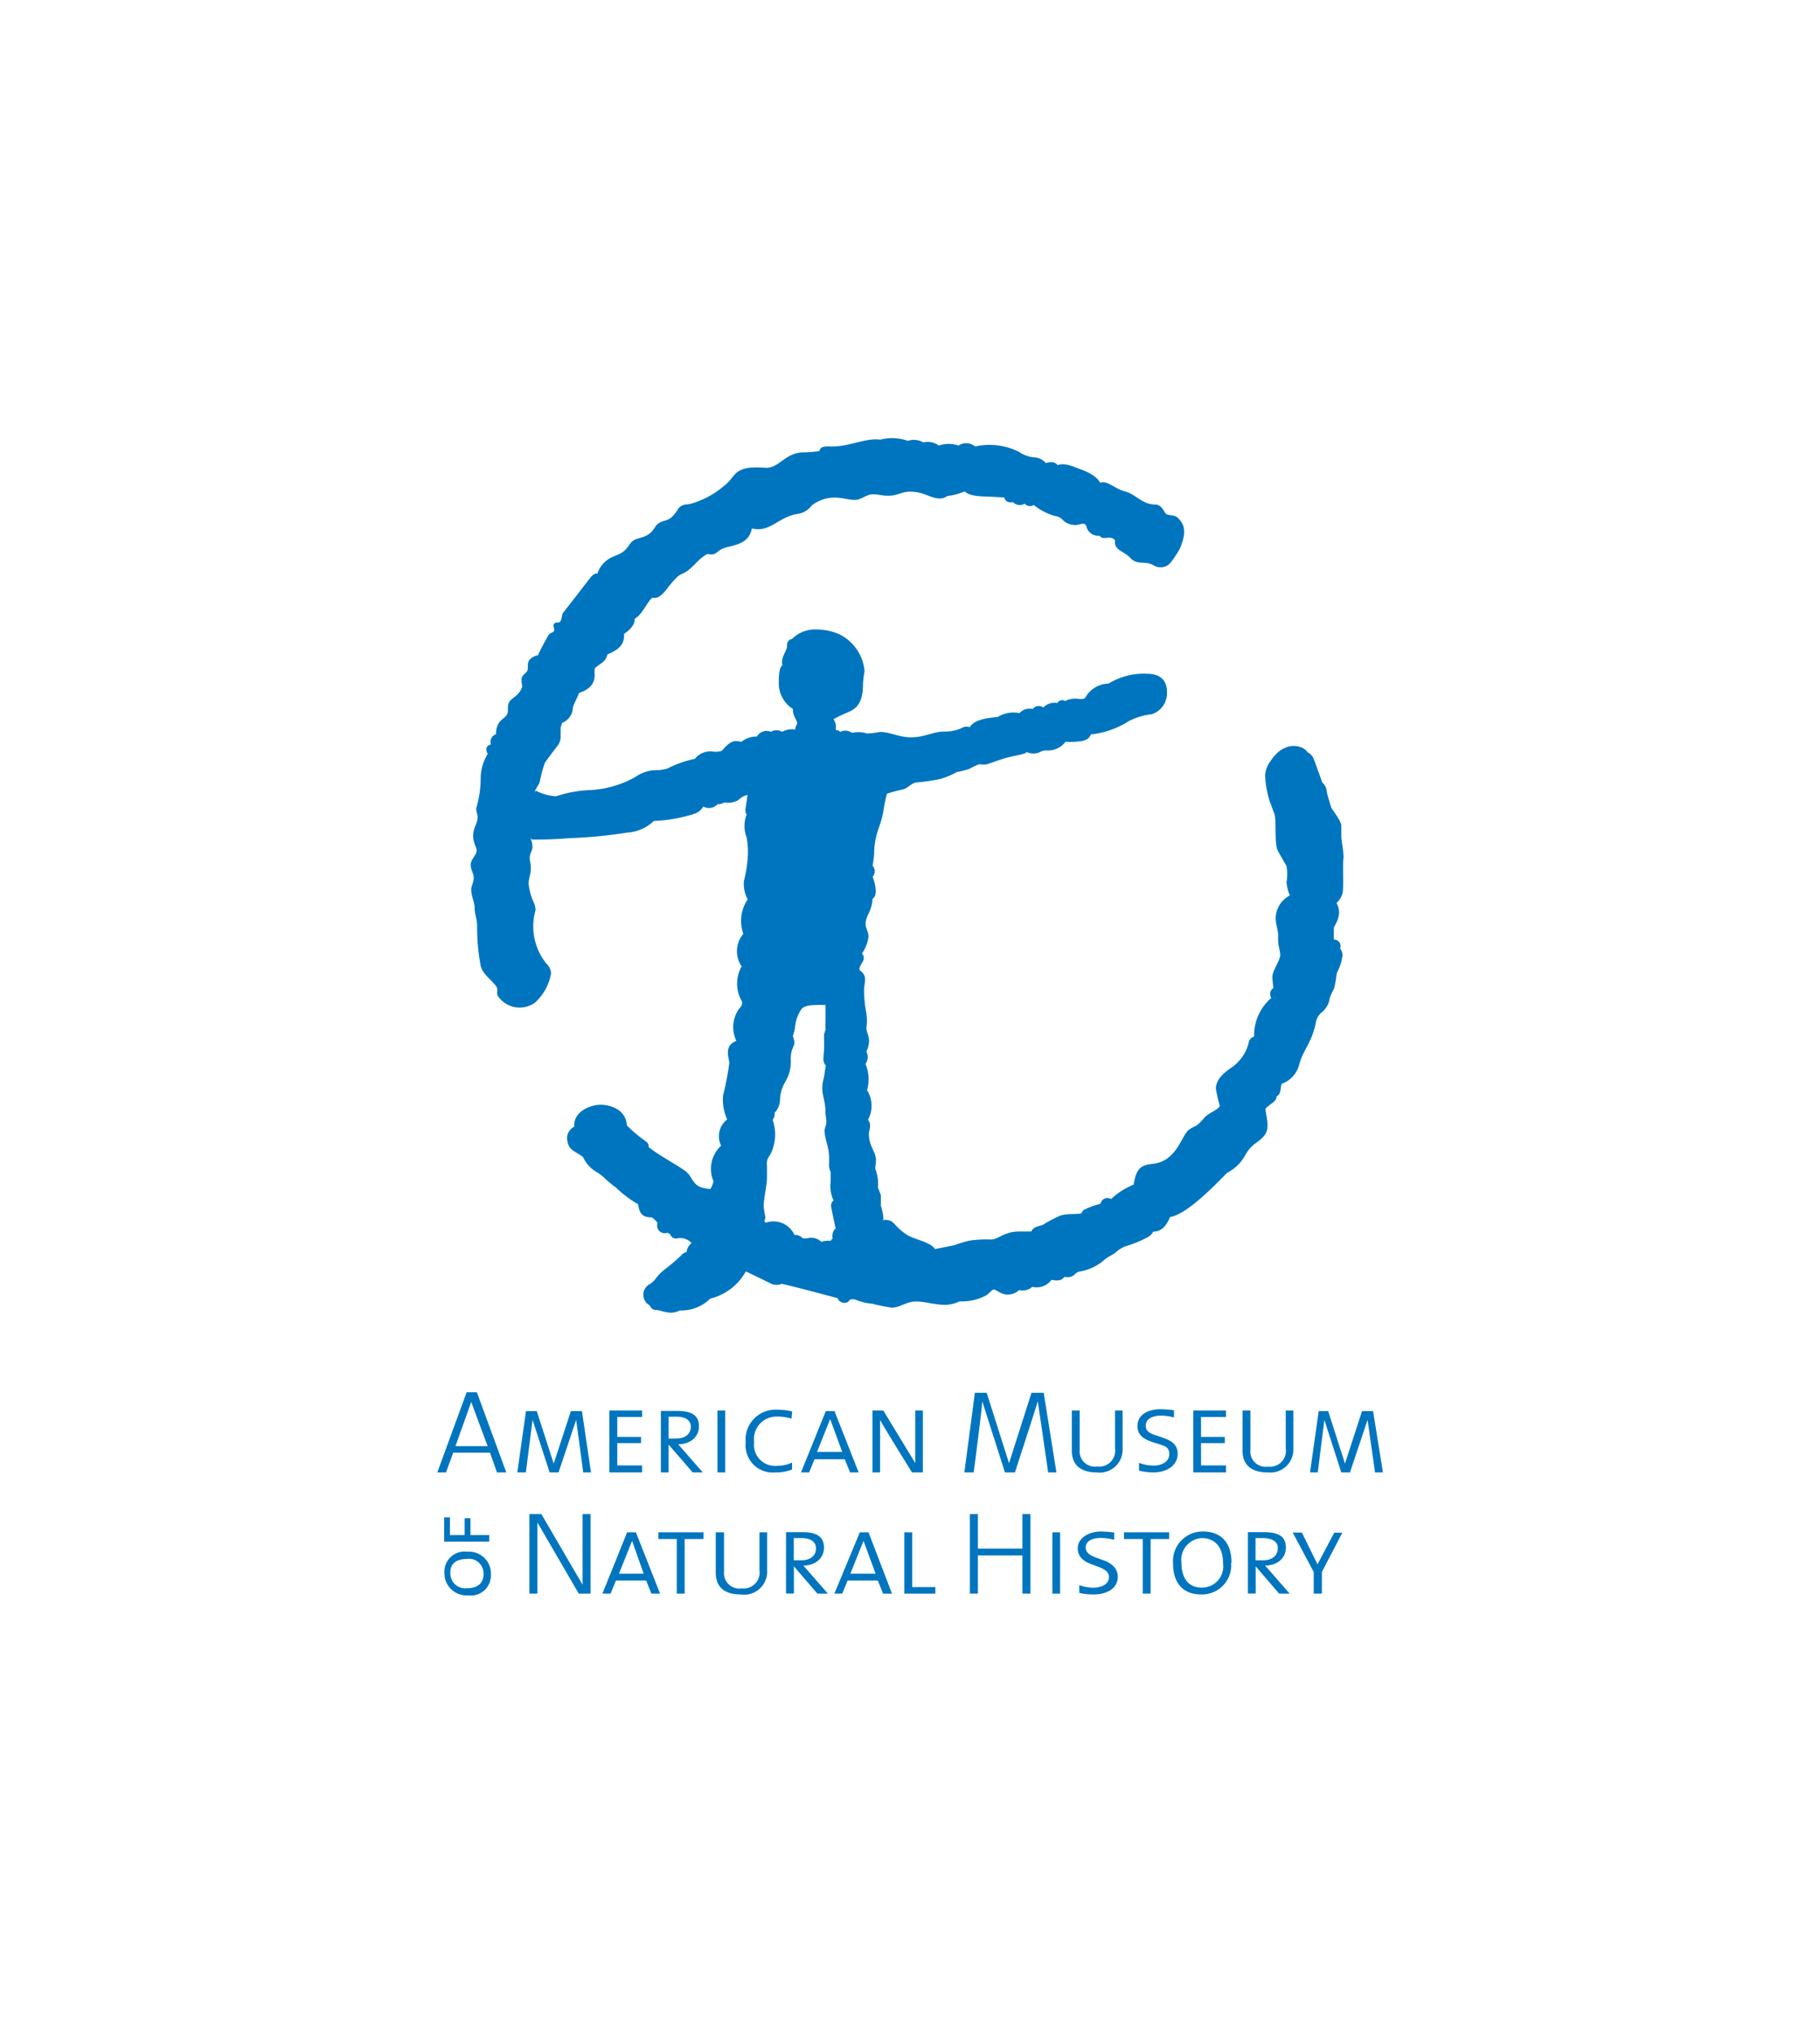 <svg id="Layer_1" data-name="Layer 1" xmlns="http://www.w3.org/2000/svg" viewBox="0 0 138.58 154.75"><defs><style>.cls-1{fill:none;}.cls-2{fill:#0075bf;}</style></defs><title>amnhLOGO_su_1cs_pos [Converted]</title><rect class="cls-1" width="138.58" height="154.75"/><path class="cls-2" d="M7,79H4.55l1.2-3.36h0Zm1.42,2L6.18,74.9H5.4L3.17,81h.66l.55-1.5h2.8L7.71,81Zm5.86,0-.54-4h0l-1.34,4h-.68l-1.3-4h0l-.51,4H9.26l.66-4.67h.82l1.29,4h0l1.31-4h.84L14.87,81Zm60.29,0L74,77h0l-1.34,4H72l-1.29-4h0l-.5,4h-.59l.66-4.67H71l1.28,4h0l1.3-4h.84L75.17,81ZM16.27,81V76.29h2.49v.49H16.87V78.3h1.81v.47H16.87v1.7h1.89V81Zm44.46,0V76.29h2.49v.49h-1.9V78.3h1.81v.47H61.32v1.7h1.9V81ZM22.47,77.52c0,.55-.42.9-1.11.9-.29,0-.43,0-.58,0V76.76l.55,0C22,76.74,22.47,77,22.47,77.52ZM23.38,81l-1.87-2.14c.86,0,1.58-.51,1.58-1.37s-.59-1.17-1.67-1.17H20.19V81h.59V78.88h0L22.61,81ZM32,86.79c0,.55-.43.9-1.11.9-.29,0-.44,0-.58,0V86l.55,0C31.57,86,32,86.25,32,86.79Zm.91,3.44-1.87-2.14c.86,0,1.57-.51,1.57-1.37S32,85.55,31,85.55H29.72v4.67h.6V88.15h0l1.79,2.08Zm34.25-3.44c0,.55-.43.9-1.11.9-.29,0-.44,0-.58,0V86L66,86C66.73,86,67.17,86.25,67.17,86.79Zm.91,3.44L66.2,88.09c.87,0,1.58-.51,1.58-1.37s-.58-1.17-1.66-1.17H64.89v4.67h.59V88.15h0l1.79,2.08ZM28.91,81a2.07,2.07,0,0,1-2.26-2.3,2.27,2.27,0,0,1,2.43-2.47,4.5,4.5,0,0,1,1.11.13l-.05.55A3.57,3.57,0,0,0,29,76.75a1.71,1.71,0,0,0-1.71,1.92,1.61,1.61,0,0,0,1.75,1.83,2.68,2.68,0,0,0,1.14-.25l0,.53A3.36,3.36,0,0,1,28.91,81ZM34,79.44H32.08l1-2.5h0ZM35.25,81l-1.84-4.67h-.66L30.86,81h.62l.41-1h2.3l.41,1ZM18.88,88.71H17l1-2.5h0Zm1.25,1.52-1.84-4.67h-.67l-1.88,4.67h.62l.41-1h2.3l.4,1Zm16.41-1.52H34.62l1-2.5h0Zm1.25,1.52L36,85.56h-.66L33.4,90.23H34l.41-1h2.3l.4,1ZM39.31,81S37,77.28,36.88,77h0v4h-.58V76.29h.83l2.43,4h0v-4h.58V81Zm10.37,0-.79-5.42h0c-.05.23-1.74,5.42-1.74,5.42h-.76l-1.73-5.42h0c0,.47-.65,5.42-.65,5.42H43.3l.8-6.06H45l1.7,5.36h0l1.71-5.36h.93L50.31,81ZM14.23,89.57v-5.4h.61v6.06h-.9l-3.15-5.42h0v5.42h-.61V84.17h.91l3.15,5.4Zm33.49.66V87.32H44.33v2.91h-.61V84.17h.61V86.8h3.39V84.17h.61v6.06ZM53.37,81c-1.21,0-1.89-.57-1.89-1.66V76.29h.6v3a1.16,1.16,0,0,0,1.33,1.26,1.21,1.21,0,0,0,1.36-1.38V76.29h.58V79.2A1.75,1.75,0,0,1,53.37,81Zm13,0c-1.21,0-1.89-.57-1.89-1.66V76.29h.6v3a1.16,1.16,0,0,0,1.33,1.27,1.21,1.21,0,0,0,1.36-1.38V76.29h.58v2.9A1.75,1.75,0,0,1,66.41,81ZM26.26,90.29c-1.22,0-1.89-.56-1.89-1.65V85.56H25v3a1.17,1.17,0,0,0,1.34,1.27,1.22,1.22,0,0,0,1.36-1.38V85.56h.58v2.9A1.75,1.75,0,0,1,26.26,90.29ZM57.68,81a5.06,5.06,0,0,1-1.08-.13l0-.6a3,3,0,0,0,1.12.21c.57,0,1.18-.27,1.18-.87s-.41-.64-1.1-.86-1.32-.48-1.32-1.28.69-1.28,1.78-1.28a7.61,7.61,0,0,1,1,.08l0,.55a3.52,3.52,0,0,0-1-.14c-.7,0-1.15.29-1.15.76s.37.61.87.77c.81.27,1.56.48,1.56,1.37S58.73,81,57.68,81ZM24.5,81V76.29h.59V81ZM50,90.23V85.56h.59v4.67ZM22,86.07v4.16H21.4V86.07H20v-.51h3.44v.51Zm35.48,0v4.16h-.6V86.07H55.45v-.51h3.44v.51ZM38.73,90.23V85.56h.6v4.17h1.76v.5ZM63,87.93a1.62,1.62,0,0,1-1.62,1.84c-1.16,0-1.55-.89-1.55-1.9A1.65,1.65,0,0,1,61.39,86C62.37,86,63,86.68,63,87.93Zm.64-.06c0-1.51-.78-2.37-2.17-2.37a2.25,2.25,0,0,0-2.28,2.43c0,1.36.64,2.36,2.15,2.36A2.22,2.22,0,0,0,63.61,87.87Zm6.88.71v1.65H69.9V88.58l-1.6-3H69L70.19,88h0l1.27-2.41h.62Zm-65.07-1a1.12,1.12,0,0,1,1.24,1.15c0,.8-.56,1.09-1.29,1.09a1.13,1.13,0,0,1-1.24-1.12C4.13,88,4.55,87.59,5.42,87.59Zm0-.54a1.53,1.53,0,0,0-1.74,1.61,1.68,1.68,0,0,0,1.8,1.71,1.53,1.53,0,0,0,1.74-1.6A1.66,1.66,0,0,0,5.37,87.05ZM4.13,85.77H5.25V84.49h.44v1.28H7.12v.5H3.69V84.42h.44Zm49,4.52a4.76,4.76,0,0,1-1.08-.12l0-.59a3.39,3.39,0,0,0,1,.2c.68,0,1.26-.25,1.26-.82,0-.36-.28-.59-.91-.81L53,88c-.57-.2-1.07-.55-1.07-1.23s.71-1.27,1.78-1.27a9.41,9.41,0,0,1,1,.08l0,.55a4.22,4.22,0,0,0-1-.14c-.75,0-1.17.28-1.17.73s.44.64.85.79l.45.16c.91.31,1.14.84,1.14,1.25C55,89.76,54.26,90.29,53.13,90.29ZM10.61,29.09h0l.35-.61A10,10,0,0,1,11.35,27c.15-.24.79-1.09,1-1.35a1.13,1.13,0,0,0,.21-.72v-.63s.1-.34.11-.36a1.29,1.29,0,0,0,.82-1.11c0-.28.43-.91.45-1.16,1-.33,1.25-.86,1.2-1.52,0-.18,0-.37.07-.42.48-.38.77-.44.91-1,.8-.35,1.31-.68,1.27-1.57.31-.19.87-.68.8-1.14.58-.3,1-1.37,1.35-1.6.13,0,.44.14,1-.54.29-.37.86-1.13,1.21-1.26.86-.34,1.18-1.14,2-1.54.76.18.61-.31,1.5-.52s1.67-.41,1.87-1.42c1.41.34,2-.89,3.5-1.11a1.64,1.64,0,0,0,1.06-.64,2.83,2.83,0,0,1,1.74-.6c.6,0,1.07.18,1.54.18s.9-.43,1.35-.43.71.11,1.19.11c.73,0,1-.31,1.67-.31,1.08,0,1.52.52,2.3.52A.93.93,0,0,0,42,6.67a5,5,0,0,0,1.33-.35c.38.41,1.51.38,1.92.4l1.1.06c0,.19.23.45.65.35a.7.7,0,0,0,.89.12.52.52,0,0,0,.69.1,4.55,4.55,0,0,0,1.61.84,1.21,1.21,0,0,1,.51.2,1.3,1.3,0,0,0,1.4.43c.31-.09.45,0,.49.15a.91.91,0,0,0,1,.72c.31.41.75-.08,1.18.33-.09.82.62.78,1.17,1.37s1.11.16,1.79.57a1,1,0,0,0,1.3-.25,8.72,8.72,0,0,0,.66-1c.66-1.48.23-2-.11-2.35s-.83-.12-1-.42-.37-.62-.74-.62c-1,0-1.49-.79-2.31-1s-1.3-.85-1.9-.66c0,0-.17-.54-1.41-1-.74-.27-1.27-.53-1.82-.34-.28-.36-.71-.2-.9-.16h0a1.27,1.27,0,0,0-.82-.43,2.34,2.34,0,0,1-1.2-.41,5,5,0,0,0-3.36-.42,1.05,1.05,0,0,0-1.27-.07,2.25,2.25,0,0,0-1.49,0,1.45,1.45,0,0,0-1.19-.24,1.4,1.4,0,0,0-1.17-.12,3.65,3.65,0,0,0-2.11-.09c-1.06-.16-2.28.52-3.68.52-.42,0-.88-.06-.95.35a8.83,8.83,0,0,1-1.2.1c-1.41,0-1.85,1.21-2.88,1.17a8,8,0,0,0-1.28,0c-1.19.18-1.09.75-1.89,1.37a6.7,6.7,0,0,1-2.61,1.39c-.28.05-.61,0-.89.36a2.69,2.69,0,0,1-.55.69c-.33.24-.66.22-.95.42s-.31.52-.74.82-.84.28-1.15.47-.37.54-.79.86-.89.35-1.27.68a2,2,0,0,0-.7,1s-.21-.09-.51.27l-2.1,2.71c-.12.13-.08.49-.22.66s-.34,0-.47.18.06.36,0,.53-.31.09-.47.41a16.15,16.15,0,0,0-.76,1.46,1,1,0,0,0-.69.41c-.16.3,0,.59-.14.8s-.35.28-.41.52a2,2,0,0,0,.05.64c-.24.73-.81.85-1,1.19s0,.74-.2,1-.45.33-.65.7a1.61,1.61,0,0,0-.15.74.62.62,0,0,0-.39.78c-.29.07-.48.29-.24.72a3.56,3.56,0,0,0-.54,1.93,8.12,8.12,0,0,1-.34,2.22c0,.29.11.45.11.67,0,.46-.34.8-.34,1.41s.26.81.26,1.14-.45.66-.45,1.07.23.64.23,1-.19.6-.19.89c0,.53.26.93.26,1.41s.19.81.19,1.39a15.52,15.52,0,0,0,.25,2.89c.1.89,1.38,1.48,1.29,2a.57.57,0,0,0,.15.56,2,2,0,0,0,2.7.37A3.87,3.87,0,0,0,11.83,43a1.13,1.13,0,0,0-.36-.74,4.5,4.5,0,0,1-.82-4.07,1.52,1.52,0,0,0-.15-.6,4.62,4.62,0,0,1-.38-1.4c0-.41.17-.72.17-1.19s-.11-.53-.08-.86.17-.41.2-.7a1.42,1.42,0,0,0-.11-.61ZM37.14,61.77a3.76,3.76,0,0,0-.2-1.07c0-.14,0-.51,0-.79a5.36,5.36,0,0,0-.22-.58,3.25,3.25,0,0,0-.21-1.46c0-.06.06-.49.06-.63,0-.67-.54-1.05-.54-2,0-.21.09-.36.09-.65a.64.64,0,0,0-.16-.43,2.23,2.23,0,0,0-.07-2.26,3,3,0,0,0-.12-2,.88.88,0,0,0,.07-.93c.45-1,0-1.33,0-1.82a3.67,3.67,0,0,0,0-1.09,9.77,9.77,0,0,1-.18-1.72c0-.66.32-1.11-.33-1.57,0,0,0,0,0,0-.14-.4.62-.78.17-1.27A2.85,2.85,0,0,0,36,40.23c0-.43-.22-.62-.22-1,0-.61.48-.93.53-1.91.44-.21.17-1.28,0-1.67a.6.6,0,0,0,0-.83,8.91,8.91,0,0,0,.12-.92A5.72,5.72,0,0,1,36.76,32a8.07,8.07,0,0,0,.39-1.42,8.8,8.8,0,0,1,.26-1.25A11.78,11.78,0,0,1,38.65,29c.42-.14.48-.37.94-.52a14.64,14.64,0,0,0,1.93-.28,7,7,0,0,0,1.22-.52,7.21,7.21,0,0,0,.92-.23,6.91,6.91,0,0,1,.76-.36c.16,0,.44.06.6,0,.64-.21,1.18-.43,1.84-.58.27-.07,1.1-.19,1.2-.35a1.17,1.17,0,0,0,1,0,1,1,0,0,1,.54-.12,1.66,1.66,0,0,0,1.4-.66,5.93,5.93,0,0,0,1.28-.06c.24-.08.49-.11.65-.5a6.7,6.7,0,0,0,2.87-1,4.86,4.86,0,0,1,1.78-.54,1.69,1.69,0,0,0,1.15-1.65c0-.88-.44-1.43-1.56-1.43a5.09,5.09,0,0,0-2.89.75A2.07,2.07,0,0,0,52.52,22c-.13.16-.34.13-.55.11a1.66,1.66,0,0,0-1,.17.41.41,0,0,0-.59.15,1.17,1.17,0,0,0-1.07.34.58.58,0,0,0-.81.12,1,1,0,0,0-1,.31,2.28,2.28,0,0,0-1.64.28c-.21.07-1.72.05-2.15.79a.76.76,0,0,0-.49,0,2.93,2.93,0,0,1-1.41.33c-.94,0-1.49.44-2.58.44-.92,0-1.59-.41-2.34-.41a7.16,7.16,0,0,1-1,.12,2.15,2.15,0,0,0-1.15-.05.86.86,0,0,0-.9-.07.38.38,0,0,0-.34-.14,1.11,1.11,0,0,0-.16-.83c.19-.11.52-.27.73-.37.66-.3,1.51-.45,1.51-2.27a6.69,6.69,0,0,1,.12-1,3.46,3.46,0,0,0-2-2.86,4.42,4.42,0,0,0-1.63-.33,2.48,2.48,0,0,0-1.89.72.46.46,0,0,0-.38.51c0,.43-.51.87-.35,1.51-.27.09-.28,1-.28,1.26a2.31,2.31,0,0,0,1.07,2.05c0,.63.32.76.33,1.15a.74.74,0,0,0-.15.42,1.54,1.54,0,0,0-1,.17.85.85,0,0,0-.86,0,.83.83,0,0,0-1.05.36,1.86,1.86,0,0,0-1.2.41c-.58-.18-.88,0-1.44.63-.07.1-.34.12-.62.12a1.49,1.49,0,0,0-1.47.54,8,8,0,0,0-2.08.73,2.82,2.82,0,0,1-.78.13,2.77,2.77,0,0,0-1.67.52,7.86,7.86,0,0,1-3.52,1,9.22,9.22,0,0,0-2.52.47,3.83,3.83,0,0,1-1.56-.44l-.56,2,.25,1.73a28.26,28.26,0,0,0,2.83-.1,36.07,36.07,0,0,0,4.48-.43,3.18,3.18,0,0,0,2-.88,11.9,11.9,0,0,0,3.07-.54,1.21,1.21,0,0,0,.7-.56.89.89,0,0,0,1.09-.18A.78.78,0,0,0,25,30a1.7,1.7,0,0,0,1.09-.18,1.37,1.37,0,0,1,.7-.39s-.16,1.09-.16,1.09a.57.57,0,0,0,.09.4,2.4,2.4,0,0,0,0,1.74,6.58,6.58,0,0,1,.1,1.26A10.21,10.21,0,0,1,26.51,36a2.56,2.56,0,0,0,.29,1.38A2.91,2.91,0,0,0,26.47,40a2.05,2.05,0,0,0-.13,2.48,2.66,2.66,0,0,0,0,2.62c.1.2,0,.41-.19.6a2.4,2.4,0,0,0-.21,2.45c-1,.38-.54,1.32-.54,1.7a21.3,21.3,0,0,1-.47,2.44,3.63,3.63,0,0,0,.31,1.84,1.61,1.61,0,0,0-.46,2,2.38,2.38,0,0,0-.58,2.71,2.2,2.2,0,0,1-.25.6l4.11,2.41a.55.55,0,0,0,.09-.28,6.28,6.28,0,0,1-.13-.84c0-.58.25-1.58.25-2.17,0-.41,0-.53,0-.89a1,1,0,0,1,.22-.81,3.34,3.34,0,0,0,.21-2.7h0a.69.69,0,0,0,.15-.54,1.44,1.44,0,0,0,.41-.93,2.87,2.87,0,0,1,.42-1.45,3,3,0,0,0,.4-1.7c0-.83.28-.91.28-1.3a4.05,4.05,0,0,0-.12-.47,3.17,3.17,0,0,0,.17-.69,2.84,2.84,0,0,1,.5-1.37c.26-.28.79-.31,1.82-.29,0,.14,0,.29,0,.43s0,.5,0,.71a4.37,4.37,0,0,0,0,.63c0,.22-.11.36-.11.49,0,.39,0,.76,0,1s-.05.56-.05.86a.67.67,0,0,0,.19.5c-.07.19-.09.64-.18,1a2.86,2.86,0,0,0-.1.73c0,.49.24,1.07.24,1.7,0,.38.07.6.07.75a1.06,1.06,0,0,1-.07.46,1.1,1.1,0,0,0-.07.36,5.22,5.22,0,0,0,.19.94A4.28,4.28,0,0,1,33,57c0,.15,0,.31,0,.49a1,1,0,0,0,.12.62c0,.15,0,.57,0,.74a2.6,2.6,0,0,0,.22,1.45.49.49,0,0,0-.18.5c.1.55.3,1.43.34,1.65Zm-1.77.13-1.94.58a.86.86,0,0,0-.16.73c-.06,0-.1.11-.15.16a1.66,1.66,0,0,0-.71.08,1.09,1.09,0,0,0-1.07-.27H31s0,0,0,0-.24-.29-.64-.26A1.75,1.75,0,0,0,28.16,62c0-.05-.07-.11-.11-.17l-2-1.6-2.15-.81c-.76-.08-1-.2-1.38-.8a1.79,1.79,0,0,0-.5-.59c-.77-.54-2-1.18-2.76-1.8a.44.44,0,0,0-.17-.4,10.33,10.33,0,0,1-1.49-1.25c-.07-1.28-1.38-1.57-2-1.57-.76,0-2.1.52-2,1.67a1,1,0,0,0-.55.79c0,.85.41,1,.89,1.3.13.09.31.17.37.32a2.52,2.52,0,0,0,1,1.05,4.21,4.21,0,0,1,.48.35,9.06,9.06,0,0,0,1,.84,8.31,8.31,0,0,0,1.66,1.25c.08.31.09,1.05,1.05,1a2.13,2.13,0,0,1,.44.43.58.58,0,0,0,.76.74l.2.12a.46.46,0,0,0,.55.31,1.18,1.18,0,0,1,1.08.36,1,1,0,0,0-.38.68.8.8,0,0,0-.43.28,15.6,15.6,0,0,1-1.28,1.08,3.8,3.8,0,0,0-.61.62,1.59,1.59,0,0,1-.48.46.92.92,0,0,0,0,1.63.51.51,0,0,0,.49.35c.27,0,.66.2,1.12.2a1.41,1.41,0,0,0,.67-.17,3.12,3.12,0,0,0,2.32-.9,4.26,4.26,0,0,0,2.71-2.07s1.41.67,1.95.95a1.07,1.07,0,0,0,.77,0c.21,0,4.29,1.09,4.29,1.09,0,.17.26.35.47.35a.43.43,0,0,0,.44-.24.83.83,0,0,1,.43,0,4.26,4.26,0,0,0,1.28.31,15,15,0,0,0,1.48.3c.61,0,1.11-.47,1.84-.47s1.41.25,2.19.25a2.53,2.53,0,0,0,1.13-.26A3.93,3.93,0,0,0,45,67.5c.29-.22.39-.42.55-.42s.56.38,1,.38a1.27,1.27,0,0,0,.92-.34,1.07,1.07,0,0,0,1-.25,1.38,1.38,0,0,0,1.46-.53c.73.14.85-.08,1-.23a.87.87,0,0,0,.69-.11c.16-.13.22-.26.51-.3A3.74,3.74,0,0,0,54,64.78c.31-.24.55-.31.81-.52a2.8,2.8,0,0,1,.71-.46,8.79,8.79,0,0,0,1.67-.67,1,1,0,0,0,.49-.46c.65,0,1-.45,1.28-1.11,1.25-.21,3.17-2.17,4.35-3.37a3.21,3.21,0,0,0,1.38-1.35,2.88,2.88,0,0,1,.69-.83c.83-.58,1-.88,1-1.42s-.16-1.05-.15-1.28c.35-.4.8-.47.85-.94.36-.17.27-.68.38-.95a2.11,2.11,0,0,0,1.34-1.48c.31-1.16.93-1.58,1.26-3.17a1.29,1.29,0,0,1,.52-.85,1.74,1.74,0,0,0,.54-1c0-.12.27-.63.34-.79A9.11,9.11,0,0,0,71.65,43a3.82,3.82,0,0,0,.45-1.42,1.13,1.13,0,0,0-.19-.47.49.49,0,0,0-.48-.67c0-.14,0-.74,0-.87s.4-.61.4-1.21a1.39,1.39,0,0,0-.2-.7,1.57,1.57,0,0,0,.46-.74c.11-.3,0-2.29.07-2.6S72,32.9,72,32.58s0-.49,0-.82-.68-1.22-.73-1.3-.36-1.13-.37-1.25a1,1,0,0,0-.35-.73c-.12-.35-.47-1.32-.62-1.72a1,1,0,0,0-.51-.59c-.25-.47-1.7-1-2.78.64a2,2,0,0,0-.44,1.12,7.88,7.88,0,0,0,.33,1.93c.08.19.23.64.35.93.22.49,0,2.2.27,2.85.15.29.57,1,.68,1.2a3.74,3.74,0,0,1,0,1.24,3.52,3.52,0,0,0,.25,1A2,2,0,0,0,67,38.8c0,.38.19,1,.19,1.24s0,.37,0,.41c0,.53.16.78.16,1.17s-.6,1.19-.6,1.67c0,.24.07.7.07.84a.55.55,0,0,0-.15.75,3.77,3.77,0,0,0-1.31,2.94.57.57,0,0,0-.41.47,3.26,3.26,0,0,1-1.25,1.85c-.55.37-1.25.9-1.25,1.65a10.81,10.81,0,0,0,.3,1.3h0c-.13.33-.79.5-1.16.89a4,4,0,0,1-.53.55c-.26.19-.62.25-.86.6-.48.67-.94,2.18-2.49,2.37-.88.1-1.31.24-1.52,1.59a5.69,5.69,0,0,0-1.72,1.1.53.53,0,0,0-.8.36,6.46,6.46,0,0,0-1.12.39.48.48,0,0,0-.33.33c-.29.11-1,0-1.59.17a10.21,10.21,0,0,0-1.35.71c-.27.11-.73.13-.88.51H47.5c-1.22,0-1.56.61-2.2.61a8.72,8.72,0,0,0-1.64.09,9.12,9.12,0,0,0-1.11.34L41.06,64c-.31-.54-1.66-.76-2.16-1.1a5.18,5.18,0,0,1-1-.9.86.86,0,0,0-.73-.21Z" transform="translate(30.13 31.09)"/></svg>